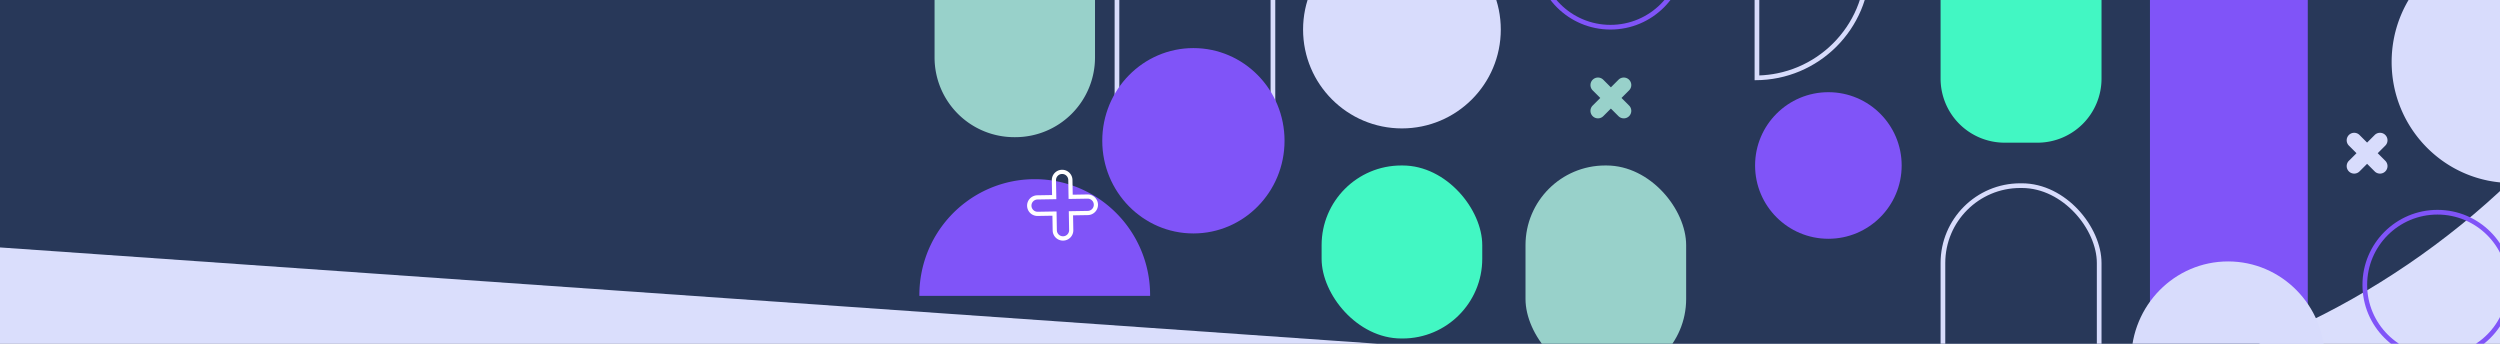 <svg xmlns="http://www.w3.org/2000/svg" xmlns:xlink="http://www.w3.org/1999/xlink" width="1600" height="220" viewBox="0 0 1600 220">
  <rect x="0" y="0" width="1600" height="220" fill="#808080" stroke="none"/>
  <defs>
    <clipPath id="clip-path">
      <path id="Recurso_1" data-name="Recurso 1" d="M0,0H1600V220H0Z" transform="translate(0 69)" fill="#d8dcfc"/>
    </clipPath>
    <clipPath id="clip-path-2">
      <path id="Rectangle_652" data-name="Rectangle 652" d="M1614.526,0H25.832C11.566,0,0,10.444,0,23.327V606.514c0,12.883,11.566,23.327,25.832,23.327H1614.526c14.267,0,25.832-10.444,25.832-23.327V23.327C1640.359,10.444,1628.793,0,1614.526,0Z" fill="#263954"/>
    </clipPath>
  </defs>
  <g id="banner_interno" transform="translate(0 -69)" clip-path="url(#clip-path)">
    <g id="Grupo_1075938" data-name="Grupo 1075938" transform="translate(0 -4.416)">
      <g id="Grupo_1075936" data-name="Grupo 1075936" transform="translate(0 58.648)">
        <g id="Grupo_1075935" data-name="Grupo 1075935">
          <g id="Group_1153" data-name="Group 1153">
            <path id="Recurso_1-2" data-name="Recurso 1" d="M0,0H1600V334.847H0Z" fill="#dadefc"/>
          </g>
        </g>
      </g>
      <g id="Grupo_1075937" data-name="Grupo 1075937" transform="translate(0 -310.505)" clip-path="url(#clip-path-2)">
        <rect id="Rectángulo_381361" data-name="Rectángulo 381361" width="1053.423" height="2517.065" rx="424" transform="translate(1780.235 -389.23) rotate(94)" fill="#283859"/>
      </g>
    </g>
    <g id="Grupo_1075939" data-name="Grupo 1075939" transform="translate(10924 12734)">
      <path id="Sustracción_5" data-name="Sustracción 5" d="M154.88,0H0V.486a76.826,76.826,0,0,0,1.575,15.49,75.991,75.991,0,0,0,4.511,14.43,76.6,76.6,0,0,0,7.14,13.058,77.449,77.449,0,0,0,9.458,11.375,77.877,77.877,0,0,0,11.462,9.385A77.4,77.4,0,0,0,47.3,71.31a77.418,77.418,0,0,0,14.54,4.479,78.376,78.376,0,0,0,15.6,1.562,78.329,78.329,0,0,0,15.607-1.562,77.126,77.126,0,0,0,14.538-4.479,77.507,77.507,0,0,0,13.153-7.086,77.906,77.906,0,0,0,11.46-9.385,77.629,77.629,0,0,0,9.458-11.375,76.387,76.387,0,0,0,7.137-13.058,76.012,76.012,0,0,0,4.518-14.43A76.876,76.876,0,0,0,154.885.486c0-.159,0-.317,0-.473V0Z" transform="translate(-9316 -12702.787) rotate(90)" fill="#d8dcfc"/>
      <path id="Trazado_828454" data-name="Trazado 828454" d="M351.311,449.211a4.789,4.789,0,0,1-1.407,3.4l-4.862,4.86,4.862,4.86a4.8,4.8,0,0,1-6.794,6.794l-4.86-4.86-4.86,4.86a4.8,4.8,0,0,1-6.793-6.794l4.86-4.86-4.86-4.86a4.8,4.8,0,0,1,0-6.793h0a4.8,4.8,0,0,1,6.793,0l4.86,4.86,4.86-4.86a4.805,4.805,0,0,1,6.794,0h0a4.788,4.788,0,0,1,1.407,3.4Z" transform="translate(-9747.308 -13024.423)" fill="#d8dcfc"/>
      <path id="Trazado_828455" data-name="Trazado 828455" d="M18.885,21.411A2.526,2.526,0,0,0,20.671,17.1l-4.307-4.306-1.222-1.222,1.222-1.223,4.307-4.305A2.526,2.526,0,1,0,17.1,2.47L12.794,6.775,11.57,8,10.347,6.775,6.042,2.47A2.526,2.526,0,0,0,2.469,6.043l4.305,4.305L8,11.571,6.774,12.793,2.469,17.1a2.526,2.526,0,0,0,3.572,3.572l4.305-4.306,1.223-1.222,1.223,1.222L17.1,20.672a2.513,2.513,0,0,0,1.786.739m0,1.73a4.24,4.24,0,0,1-3.01-1.247L11.57,17.589,7.264,21.894a4.255,4.255,0,0,1-6.018,0h0a4.257,4.257,0,0,1,0-6.018l4.307-4.305L1.246,7.265A4.255,4.255,0,1,1,7.264,1.247L11.57,5.553l4.305-4.307a4.256,4.256,0,0,1,6.019,0h0a4.256,4.256,0,0,1,0,6.018l-4.307,4.306,4.307,4.305a4.256,4.256,0,0,1,0,6.018h0a4.241,4.241,0,0,1-3.01,1.247Z" transform="matrix(0.695, -0.719, 0.719, 0.695, -9464.529, -12629.752)" fill="#283859"/>
      <path id="Rectángulo_381363" data-name="Rectángulo 381363" d="M41,0H60a41,41,0,0,1,41,41V255a0,0,0,0,1,0,0H0a0,0,0,0,1,0,0V41A41,41,0,0,1,41,0Z" transform="translate(-9548.025 -12713.685)" fill="#8054f8"/>
      <path id="Rectángulo_381364" data-name="Rectángulo 381364" d="M0,0H103a0,0,0,0,1,0,0V88a41,41,0,0,1-41,41H41A41,41,0,0,1,0,88V0A0,0,0,0,1,0,0Z" transform="translate(-9682.025 -12702.685)" fill="#42f7c3"/>
      <g id="Rectángulo_381365" data-name="Rectángulo 381365" transform="translate(-9682.025 -12547.685)" fill="none" stroke="#d8dcfc" stroke-width="3">
        <rect width="103" height="165" rx="51" stroke="none"/>
        <rect x="1.5" y="1.5" width="100" height="162" rx="49.5" fill="none"/>
      </g>
      <g id="Elipse_10539" data-name="Elipse 10539" transform="translate(-9412.025 -12530.685)" fill="none" stroke="#8054f8" stroke-width="3">
        <ellipse cx="48" cy="48" rx="48" ry="48" stroke="none"/>
        <ellipse cx="48" cy="48" rx="46.5" ry="46.5" fill="none"/>
      </g>
      <ellipse id="Elipse_10540" data-name="Elipse 10540" cx="46.906" cy="46.906" rx="46.906" ry="46.906" transform="translate(-9800.745 -12605.998)" fill="#8054f8"/>
      <ellipse id="Elipse_10541" data-name="Elipse 10541" cx="62" cy="63" rx="62" ry="63" transform="translate(-9560.025 -12497.685)" fill="#d8dcfc"/>
      <path id="Trazado_828456" data-name="Trazado 828456" d="M29.327,33.25a3.923,3.923,0,0,0,2.774-6.7l-6.688-6.688-1.9-1.9,1.9-1.9L32.1,9.383a3.923,3.923,0,1,0-5.548-5.548l-6.686,6.686-1.9,1.9-1.9-1.9L9.382,3.836A3.923,3.923,0,0,0,3.835,9.383l6.685,6.686,1.9,1.9-1.9,1.9L3.835,26.554A3.923,3.923,0,0,0,9.382,32.1l6.686-6.688,1.9-1.9,1.9,1.9L26.553,32.1a3.9,3.9,0,0,0,2.774,1.148m0,2.686A6.585,6.585,0,0,1,24.654,34l-6.686-6.686L11.28,34a6.608,6.608,0,0,1-9.346,0h0a6.61,6.61,0,0,1,0-9.345l6.688-6.686L1.935,11.281A6.608,6.608,0,1,1,11.28,1.936l6.688,6.688,6.686-6.688a6.61,6.61,0,0,1,9.347,0h0a6.61,6.61,0,0,1,0,9.345l-6.688,6.688L34,24.654A6.61,6.61,0,0,1,34,34h0a6.585,6.585,0,0,1-4.674,1.936Z" transform="matrix(0.695, -0.719, 0.719, 0.695, -9392.748, -12728.721)" fill="#fff"/>
      <g id="Sustracción_6" data-name="Sustracción 6" transform="translate(-9801.054 -12613.677) rotate(-90)" fill="none">
        <path d="M146.5,0H0V.462A73.99,73.99,0,0,0,1.488,15.25,73.024,73.024,0,0,0,5.755,29.022a73.346,73.346,0,0,0,6.753,12.463,73.791,73.791,0,0,0,8.946,10.861A73.56,73.56,0,0,0,32.3,61.305,73.056,73.056,0,0,0,44.74,68.071a72.778,72.778,0,0,0,13.752,4.275,73.468,73.468,0,0,0,14.762,1.491,73.458,73.458,0,0,0,14.762-1.491,72.558,72.558,0,0,0,13.749-4.275,73.221,73.221,0,0,0,12.444-6.765,73.979,73.979,0,0,0,10.843-8.96,73.848,73.848,0,0,0,8.942-10.861,73.227,73.227,0,0,0,6.753-12.463,72.739,72.739,0,0,0,4.27-13.772A73.972,73.972,0,0,0,146.507.462c0-.153,0-.3,0-.45V0Z" stroke="none"/>
        <path d="M 3.045 3 C 3.185 6.928 3.648 10.836 4.428 14.65 C 5.349 19.167 6.726 23.609 8.519 27.855 C 10.282 32.029 12.46 36.051 14.996 39.808 C 17.508 43.534 20.395 47.039 23.578 50.227 C 26.755 53.41 30.254 56.302 33.98 58.822 C 37.724 61.358 41.738 63.54 45.91 65.309 C 50.147 67.104 54.583 68.482 59.096 69.407 C 63.709 70.356 68.473 70.837 73.253 70.837 C 78.034 70.837 82.797 70.356 87.413 69.407 C 91.936 68.48 96.37 67.101 100.593 65.309 C 104.764 63.541 108.779 61.358 112.526 58.821 C 116.247 56.302 119.747 53.41 122.927 50.226 C 126.104 47.043 128.991 43.538 131.506 39.806 C 134.042 36.05 136.221 32.029 137.983 27.852 C 139.775 23.618 141.152 19.176 142.077 14.649 C 142.857 10.831 143.321 6.924 143.461 3 L 3.045 3 M 0 0 L 146.503 0 L 146.503 0.012 C 146.503 0.162 146.507 0.309 146.507 0.462 C 146.507 5.439 146.004 10.416 145.016 15.25 C 144.054 19.961 142.618 24.598 140.746 29.022 C 138.911 33.369 136.639 37.565 133.993 41.485 C 131.373 45.371 128.366 49.025 125.051 52.346 C 121.731 55.669 118.083 58.682 114.208 61.305 C 110.292 63.957 106.107 66.23 101.764 68.071 C 97.348 69.945 92.721 71.381 88.015 72.346 C 83.193 73.337 78.225 73.837 73.253 73.837 C 68.283 73.837 63.313 73.337 58.491 72.346 C 53.784 71.381 49.157 69.942 44.74 68.071 C 40.396 66.23 36.211 63.957 32.297 61.305 C 28.418 58.682 24.771 55.669 21.454 52.346 C 18.138 49.025 15.129 45.371 12.508 41.485 C 9.865 37.568 7.592 33.373 5.755 29.022 C 3.887 24.598 2.45 19.961 1.488 15.25 C 0.5 10.413 0 5.439 0 0.462 C 0 0.386 0 0.309 0 0.229 C 0 0.153 0 0.076 0 0 Z" stroke="none" fill="#d8dcfc"/>
      </g>
      <path id="Trazado_828457" data-name="Trazado 828457" d="M347.364,448.485a4.065,4.065,0,0,1-1.194,2.883l-4.127,4.126,4.127,4.126a4.078,4.078,0,0,1-5.768,5.768l-4.126-4.126-4.126,4.126a4.078,4.078,0,0,1-5.767-5.768l4.126-4.126-4.126-4.126a4.078,4.078,0,0,1,0-5.766h0a4.078,4.078,0,0,1,5.767,0l4.126,4.126L340.4,445.6a4.079,4.079,0,0,1,5.768,0h0a4.064,4.064,0,0,1,1.194,2.883Z" transform="translate(-9967.616 -13184.455)" fill="#fff"/>
      <path id="Trazado_828458" data-name="Trazado 828458" d="M351.311,449.211a4.789,4.789,0,0,1-1.407,3.4l-4.862,4.86,4.862,4.86a4.8,4.8,0,0,1-6.794,6.794l-4.86-4.86-4.86,4.86a4.8,4.8,0,0,1-6.793-6.794l4.86-4.86-4.86-4.86a4.8,4.8,0,0,1,0-6.793h0a4.8,4.8,0,0,1,6.793,0l4.86,4.86,4.86-4.86a4.805,4.805,0,0,1,6.794,0h0a4.788,4.788,0,0,1,1.407,3.4Z" transform="translate(-10231.287 -13059.782)" fill="#98d1ca"/>
      <g id="Rectángulo_381367" data-name="Rectángulo 381367" transform="translate(-10210.641 -12758.786)" fill="none" stroke="#d8dcfc" stroke-width="3">
        <path d="M41,0H61.813a41,41,0,0,1,41,41V164.106a0,0,0,0,1,0,0H0a0,0,0,0,1,0,0V41A41,41,0,0,1,41,0Z" stroke="none"/>
        <path d="M41,1.5H61.813a39.5,39.5,0,0,1,39.5,39.5V162.606a0,0,0,0,1,0,0H1.5a0,0,0,0,1,0,0V41A39.5,39.5,0,0,1,41,1.5Z" fill="none"/>
      </g>
      <path id="Rectángulo_381368" data-name="Rectángulo 381368" d="M0,0H102.685a0,0,0,0,1,0,0V81.144a51,51,0,0,1-51,51H51a51,51,0,0,1-51-51V0A0,0,0,0,1,0,0Z" transform="translate(-10325.881 -12709.357)" fill="#98d1ca"/>
      <rect id="Rectángulo_381369" data-name="Rectángulo 381369" width="102.813" height="136.425" rx="51" transform="translate(-9947.676 -12559.092)" fill="#98d1ca"/>
      <rect id="Rectángulo_381370" data-name="Rectángulo 381370" width="102.813" height="110.722" rx="51" transform="translate(-10078.17 -12559.092)" fill="#42f7c3"/>
      <g id="Elipse_10543" data-name="Elipse 10543" transform="translate(-9941.744 -12742.969)" fill="none" stroke="#8054f8" stroke-width="3">
        <ellipse cx="48.441" cy="48.441" rx="48.441" ry="48.441" stroke="none"/>
        <ellipse cx="48.441" cy="48.441" rx="46.941" ry="46.941" fill="none"/>
      </g>
      <ellipse id="Elipse_10544" data-name="Elipse 10544" cx="63.27" cy="63.27" rx="63.27" ry="63.27" transform="translate(-10090.032 -12709.357)" fill="#d8dcfc"/>
      <ellipse id="Elipse_10545" data-name="Elipse 10545" cx="58.327" cy="59.315" rx="58.327" ry="59.315" transform="translate(-10218.549 -12634.225)" fill="#8054f8"/>
      <path id="Sustracción_7" data-name="Sustracción 7" d="M147.672,74.665H0V74.2A75.086,75.086,0,0,1,1.5,59.246,74.128,74.128,0,0,1,45.1,5.831a73.615,73.615,0,0,1,57.479,0,73.846,73.846,0,0,1,12.543,6.837A74.227,74.227,0,0,1,147.673,74.2c0,.152,0,.3,0,.45v.013Z" transform="translate(-10335.608 -12550.32)" fill="#8054f8"/>
      <path id="Trazado_828459" data-name="Trazado 828459" d="M29.327,33.25a3.923,3.923,0,0,0,2.774-6.7l-6.688-6.688-1.9-1.9,1.9-1.9L32.1,9.383a3.923,3.923,0,1,0-5.548-5.548l-6.686,6.686-1.9,1.9-1.9-1.9L9.382,3.836A3.923,3.923,0,0,0,3.835,9.383l6.685,6.686,1.9,1.9-1.9,1.9L3.835,26.554A3.923,3.923,0,0,0,9.382,32.1l6.686-6.688,1.9-1.9,1.9,1.9L26.553,32.1a3.9,3.9,0,0,0,2.774,1.148m0,2.686A6.585,6.585,0,0,1,24.654,34l-6.686-6.686L11.28,34a6.608,6.608,0,0,1-9.346,0h0a6.61,6.61,0,0,1,0-9.345l6.688-6.686L1.935,11.281A6.608,6.608,0,1,1,11.28,1.936l6.688,6.688,6.686-6.688a6.61,6.61,0,0,1,9.347,0h0a6.61,6.61,0,0,1,0,9.345l-6.688,6.688L34,24.654A6.61,6.61,0,0,1,34,34h0a6.585,6.585,0,0,1-4.674,1.936Z" transform="matrix(0.695, -0.719, 0.719, 0.695, -10269.362, -12533.242)" fill="#fff"/>
    </g>
  </g>
</svg>
